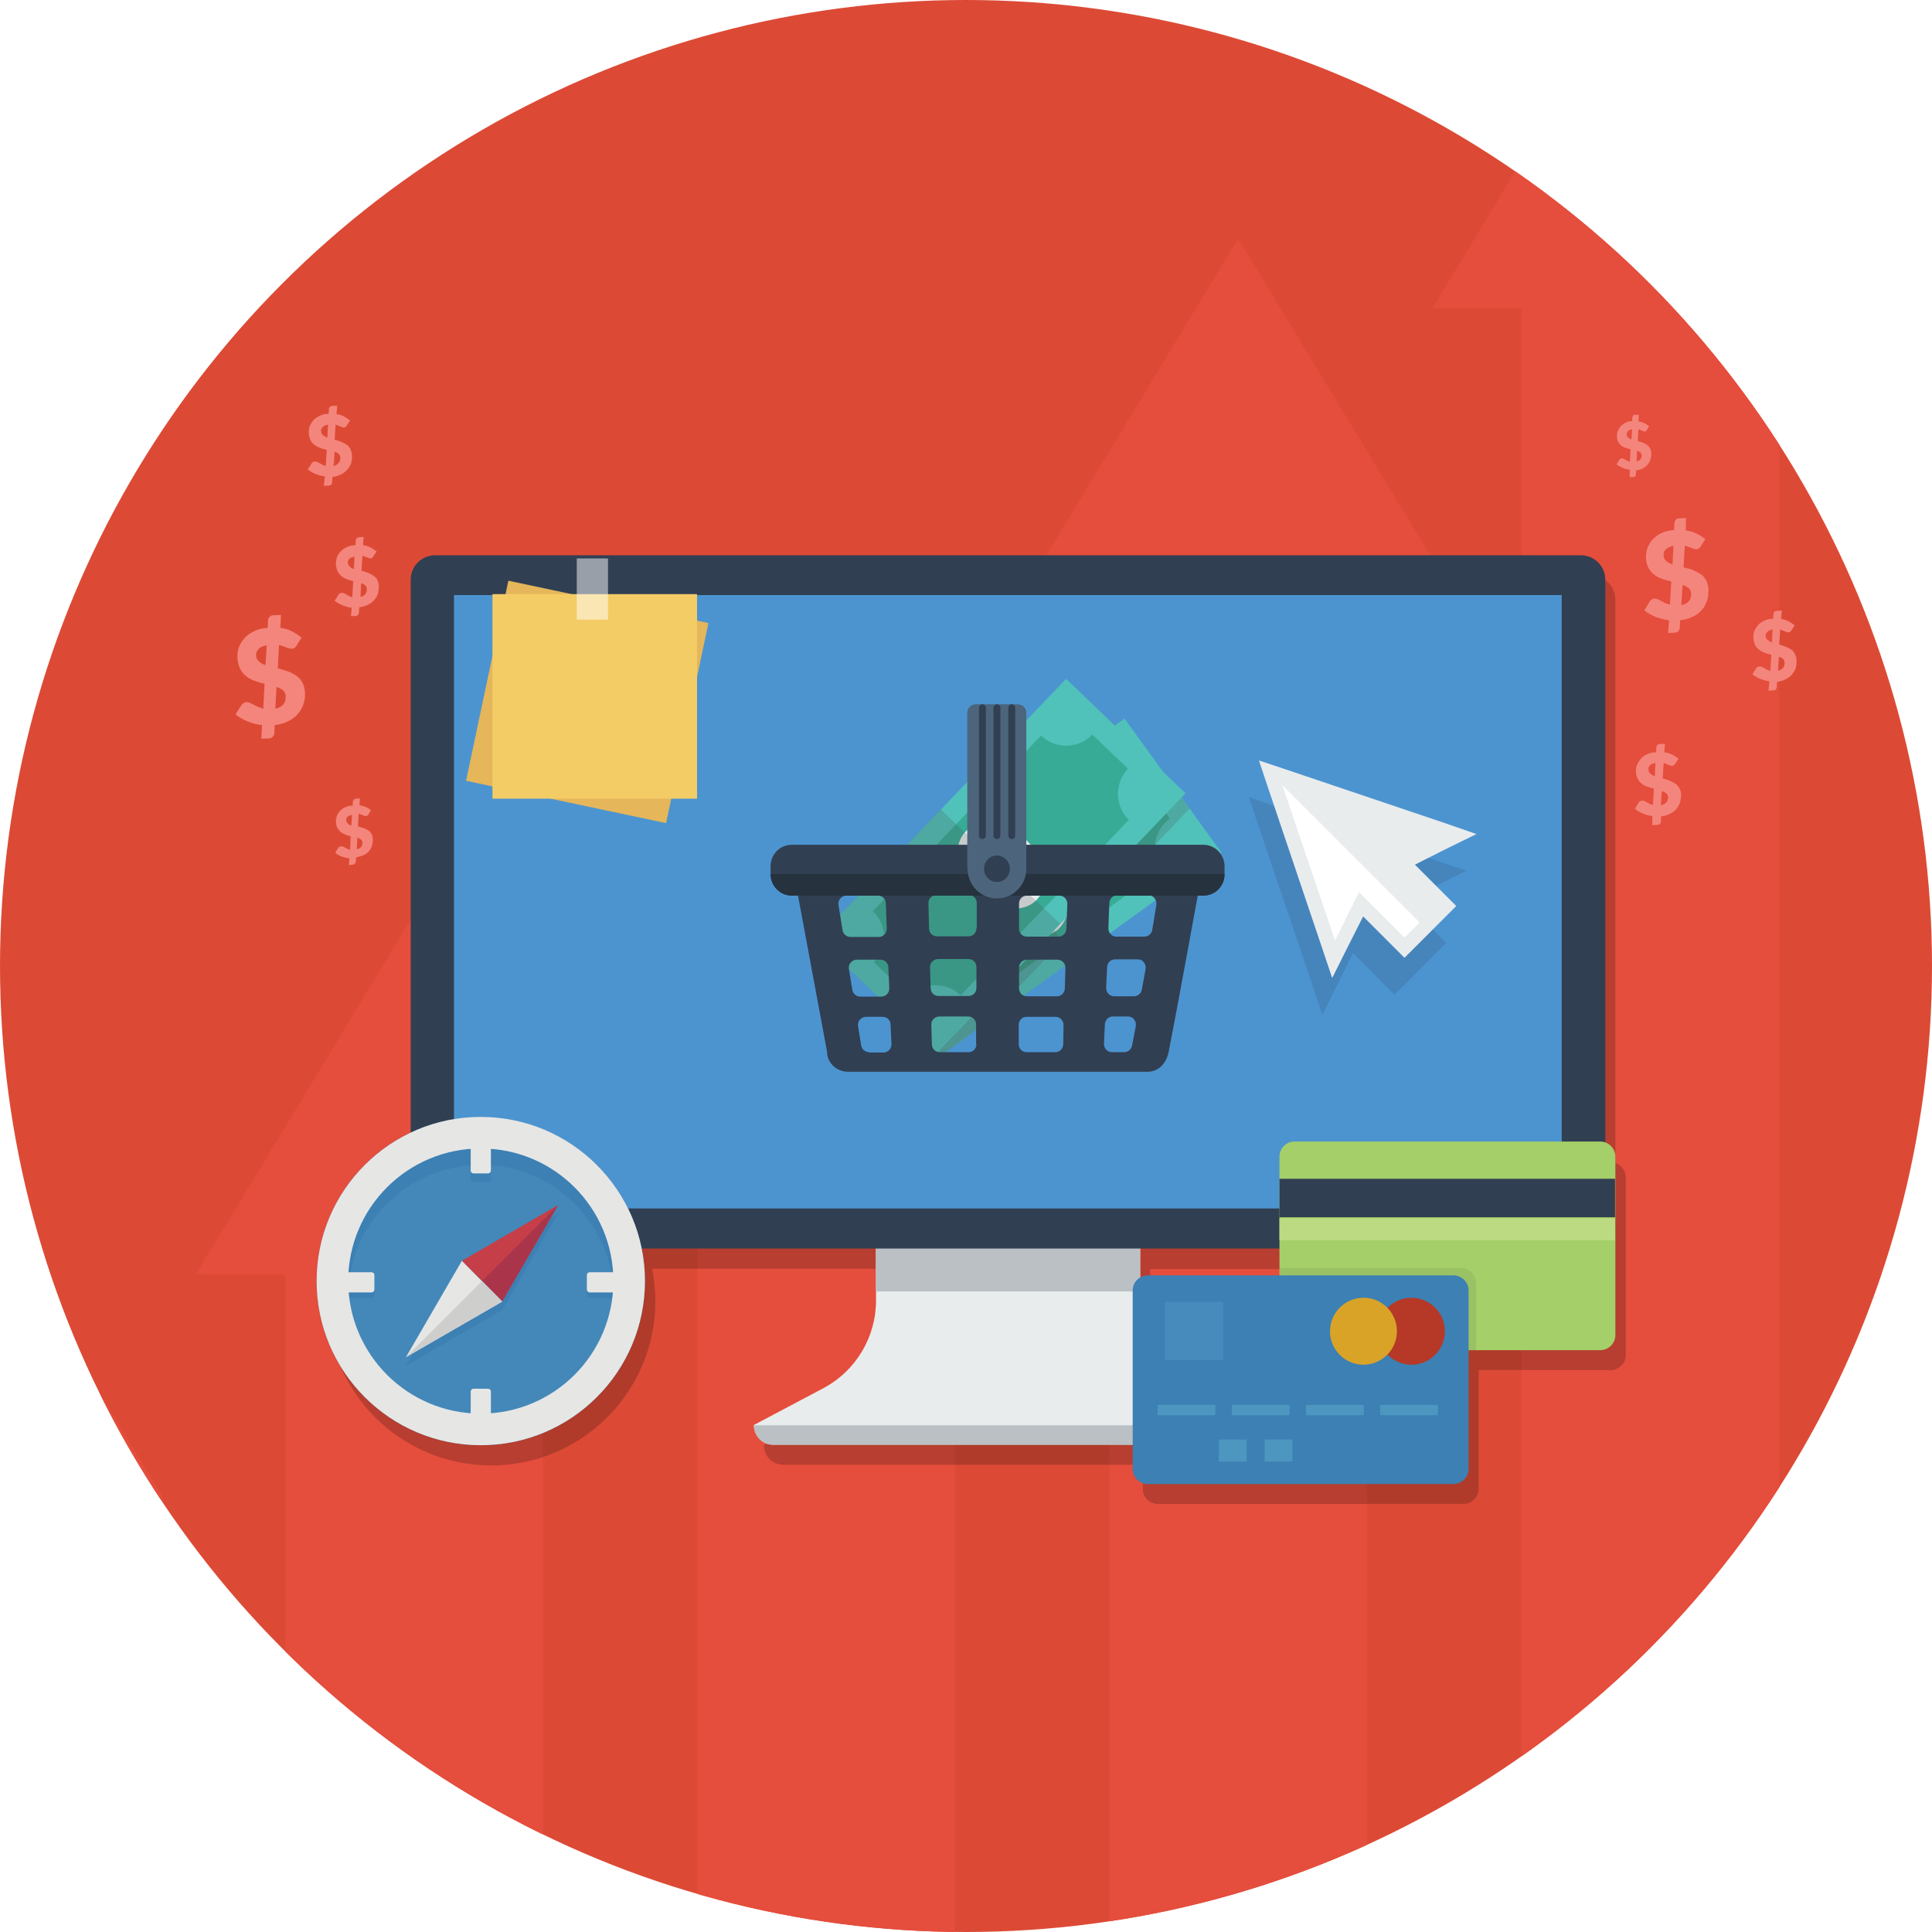 <?xml version="1.0" encoding="utf-8"?>
<!-- Generator: Adobe Illustrator 19.2.1, SVG Export Plug-In . SVG Version: 6.00 Build 0)  -->
<svg version="1.1" id="Layer_1" xmlns="http://www.w3.org/2000/svg" xmlns:xlink="http://www.w3.org/1999/xlink" x="0px" y="0px"
	 viewBox="0 0 612 612" style="enable-background:new 0 0 612 612;" xml:space="preserve">
<style type="text/css">
	.st0{clip-path:url(#SVGID_2_);}
	.st1{fill:#DC4A35;}
	.st2{clip-path:url(#SVGID_4_);}
	.st3{fill:#E54D3C;}
	.st4{fill:#F4857C;}
	.st5{opacity:0.2;fill:#010101;}
	.st6{fill:#E9ECED;}
	.st7{fill:#BBC0C4;}
	.st8{fill:#313F52;}
	.st9{fill:#4C94D0;}
	.st10{fill:#50C2B9;}
	.st11{fill:#37AB95;}
	.st12{opacity:0.2;fill:#494A49;}
	.st13{opacity:0.2;clip-path:url(#SVGID_6_);fill:#494A49;}
	.st14{fill:#26323E;}
	.st15{fill:#4C657C;}
	.st16{fill:#3C80B4;}
	.st17{fill:#4388B9;}
	.st18{fill:#E6E6E5;}
	.st19{fill:#C63E47;}
	.st20{fill:#AA354B;}
	.st21{fill:#CECECD;}
	.st22{opacity:0.1;fill:#010101;}
	.st23{fill:#FFFFFF;}
	.st24{fill:#A5CF68;}
	.st25{opacity:0.1;fill:#393D3F;}
	.st26{fill:#4C96C0;}
	.st27{fill:#BBDA82;}
	.st28{fill:#468BBB;}
	.st29{fill:#B63927;}
	.st30{fill:#D9A328;}
	.st31{fill:#E5B65A;}
	.st32{fill:#F4CC66;}
	.st33{opacity:0.5;fill:#FFFFFF;}
</style>
<g>
	<defs>
		<circle id="SVGID_1_" cx="306" cy="306" r="306"/>
	</defs>
	<clipPath id="SVGID_2_">
		<use xlink:href="#SVGID_1_"  style="overflow:visible;"/>
	</clipPath>
	<g class="st0">
		<rect x="-118" y="-99.9" class="st1" width="847.9" height="847.9"/>
		<g>
			<defs>
				<rect id="SVGID_3_" x="-118" y="-162" width="847.9" height="847.9"/>
			</defs>
			<clipPath id="SVGID_4_">
				<use xlink:href="#SVGID_3_"  style="overflow:visible;"/>
			</clipPath>
			<g class="st2">
				<polygon class="st3" points="200.2,403.6 131.1,289.7 62.1,403.6 90.4,403.6 90.4,698.7 172,698.7 172,403.6 				"/>
				<polygon class="st3" points="52,475 -17.1,361.1 -86.2,475 -57.9,475 -57.9,698.7 23.7,698.7 23.7,475 				"/>
				<polygon class="st3" points="461.3,189.5 392.2,75.6 323.2,189.5 351.4,189.5 351.4,698.7 433,698.7 433,189.5 				"/>
				<polygon class="st3" points="722.4,23.2 653.3,-90.7 584.2,23.2 612.5,23.2 612.5,698.7 694.1,698.7 694.1,23.2 				"/>
				<polygon class="st3" points="330.8,311.8 261.6,197.9 192.6,311.8 220.9,311.8 220.9,698.7 302.5,698.7 302.5,311.8 				"/>
				<polygon class="st3" points="591.8,97.7 522.7,-16.2 453.7,97.7 482,97.7 482,698.7 563.6,698.7 563.6,97.7 				"/>
			</g>
		</g>
		<g>
			<g>
				<path class="st4" d="M83,229.7c-1.6-0.2-3.1-0.6-4.6-1.2c-1.5-0.6-2.7-1.3-3.8-2.2l1.9-3c0.2-0.2,0.4-0.4,0.7-0.6
					c0.3-0.2,0.6-0.3,0.9-0.3c0.3,0,0.7,0.1,1,0.2c0.4,0.2,0.7,0.4,1.2,0.6c0.4,0.2,0.9,0.5,1.4,0.7c0.5,0.2,1.1,0.4,1.7,0.6
					l0.4-7.9c-1-0.2-2-0.5-3-0.9c-1-0.3-1.9-0.8-2.7-1.4c-0.8-0.6-1.5-1.4-2-2.4c-0.5-1-0.8-2.2-0.9-3.7c0-1.1,0.1-2.2,0.5-3.2
					c0.4-1.1,1-2,1.8-2.9c0.8-0.9,1.8-1.6,3.1-2.2c1.2-0.6,2.6-0.9,4.2-1l0.1-2.4c0-0.4,0.2-0.8,0.5-1.1c0.3-0.3,0.7-0.5,1.2-0.5
					l2.4-0.1l-0.2,4.1c1.5,0.2,2.8,0.6,3.9,1.2c1.1,0.6,2,1.2,2.8,1.9l-1.5,2.4c-0.2,0.4-0.4,0.6-0.7,0.8c-0.2,0.2-0.5,0.3-0.9,0.3
					c-0.2,0-0.5,0-0.8-0.1c-0.3-0.1-0.6-0.2-0.9-0.3c-0.3-0.1-0.7-0.3-1.1-0.4c-0.4-0.2-0.8-0.3-1.2-0.4l-0.4,7.4
					c0.7,0.2,1.3,0.4,2,0.6c0.7,0.2,1.3,0.4,2,0.7c0.6,0.3,1.2,0.6,1.8,1c0.5,0.4,1,0.8,1.4,1.3c0.4,0.5,0.7,1.1,1,1.8
					c0.2,0.7,0.4,1.5,0.4,2.3c0.1,1.3-0.1,2.6-0.5,3.7c-0.4,1.2-1,2.2-1.8,3.1s-1.8,1.7-3.1,2.3c-1.2,0.6-2.6,1-4.2,1.2l-0.1,2.6
					c0,0.4-0.2,0.7-0.5,1.1c-0.3,0.3-0.7,0.5-1.2,0.5l-2.4,0.1L83,229.7z M81.1,207.5c0,0.8,0.3,1.5,0.9,2c0.5,0.5,1.2,0.9,2.1,1.2
					l0.4-6.3c-0.6,0.1-1.2,0.3-1.6,0.5c-0.4,0.2-0.8,0.4-1,0.7c-0.3,0.3-0.4,0.6-0.6,0.9C81.2,206.8,81.1,207.1,81.1,207.5z
					 M90.5,220.6c0-0.8-0.3-1.4-0.8-1.9c-0.5-0.4-1.2-0.8-2.1-1.1l-0.4,6.9C89.5,224,90.6,222.7,90.5,220.6z"/>
			</g>
			<g>
				<path class="st4" d="M523.4,258.5c-1.1-0.1-2.1-0.4-3-0.8c-1-0.4-1.8-0.9-2.5-1.5l1.2-2c0.1-0.2,0.2-0.3,0.4-0.4
					c0.2-0.1,0.4-0.2,0.6-0.2c0.2,0,0.4,0,0.7,0.1c0.2,0.1,0.5,0.2,0.8,0.4c0.3,0.2,0.6,0.3,0.9,0.5c0.3,0.2,0.7,0.3,1.1,0.4
					l0.3-5.2c-0.7-0.2-1.3-0.3-2-0.6c-0.7-0.2-1.3-0.5-1.8-0.9c-0.5-0.4-1-0.9-1.3-1.6c-0.4-0.6-0.5-1.4-0.6-2.4
					c0-0.7,0.1-1.4,0.4-2.1c0.3-0.7,0.7-1.3,1.2-1.9c0.5-0.6,1.2-1.1,2-1.4c0.8-0.4,1.7-0.6,2.8-0.6l0.1-1.6c0-0.3,0.1-0.5,0.3-0.7
					c0.2-0.2,0.4-0.3,0.8-0.3l1.6-0.1l-0.2,2.7c1,0.1,1.9,0.4,2.6,0.8c0.7,0.4,1.4,0.8,1.9,1.2l-1,1.6c-0.1,0.2-0.3,0.4-0.5,0.5
					c-0.2,0.1-0.3,0.2-0.6,0.2c-0.1,0-0.3,0-0.5-0.1c-0.2-0.1-0.4-0.1-0.6-0.2c-0.2-0.1-0.5-0.2-0.7-0.3c-0.3-0.1-0.5-0.2-0.8-0.3
					l-0.3,4.9c0.4,0.1,0.9,0.2,1.3,0.4c0.4,0.1,0.9,0.3,1.3,0.5c0.4,0.2,0.8,0.4,1.2,0.6c0.4,0.2,0.7,0.5,1,0.9
					c0.3,0.3,0.5,0.7,0.7,1.2c0.2,0.4,0.3,1,0.3,1.5c0,0.9-0.1,1.7-0.3,2.5c-0.3,0.8-0.7,1.5-1.2,2.1c-0.5,0.6-1.2,1.1-2,1.5
					c-0.8,0.4-1.7,0.7-2.8,0.8l-0.1,1.7c0,0.3-0.1,0.5-0.3,0.7c-0.2,0.2-0.4,0.3-0.8,0.3l-1.6,0.1L523.4,258.5z M522.2,243.8
					c0,0.5,0.2,1,0.6,1.3c0.4,0.3,0.8,0.6,1.4,0.8l0.2-4.2c-0.4,0.1-0.8,0.2-1.1,0.3c-0.3,0.1-0.5,0.3-0.7,0.5
					c-0.2,0.2-0.3,0.4-0.4,0.6C522.2,243.4,522.2,243.6,522.2,243.8z M528.4,252.5c0-0.5-0.2-0.9-0.6-1.2c-0.3-0.3-0.8-0.5-1.4-0.7
					l-0.3,4.5C527.7,254.7,528.4,253.9,528.4,252.5z"/>
			</g>
			<g>
				<path class="st4" d="M110.7,271.9c-0.9-0.1-1.7-0.3-2.5-0.6c-0.8-0.3-1.5-0.7-2-1.2l1-1.6c0.1-0.1,0.2-0.2,0.4-0.3
					c0.2-0.1,0.3-0.1,0.5-0.1c0.2,0,0.4,0,0.6,0.1c0.2,0.1,0.4,0.2,0.6,0.3c0.2,0.1,0.5,0.3,0.7,0.4c0.3,0.1,0.6,0.2,0.9,0.3
					l0.2-4.3c-0.5-0.1-1.1-0.3-1.6-0.5c-0.5-0.2-1-0.4-1.5-0.8c-0.4-0.3-0.8-0.8-1.1-1.3c-0.3-0.5-0.4-1.2-0.5-2
					c0-0.6,0.1-1.2,0.3-1.8c0.2-0.6,0.5-1.1,1-1.6c0.4-0.5,1-0.9,1.7-1.2c0.7-0.3,1.4-0.5,2.3-0.5l0.1-1.3c0-0.2,0.1-0.4,0.3-0.6
					c0.2-0.2,0.4-0.3,0.6-0.3l1.3-0.1l-0.1,2.2c0.8,0.1,1.5,0.3,2.1,0.6c0.6,0.3,1.1,0.6,1.5,1l-0.8,1.3c-0.1,0.2-0.2,0.3-0.4,0.4
					c-0.1,0.1-0.3,0.1-0.5,0.1c-0.1,0-0.3,0-0.4-0.1c-0.2,0-0.3-0.1-0.5-0.2c-0.2-0.1-0.4-0.1-0.6-0.2c-0.2-0.1-0.4-0.2-0.7-0.2
					l-0.2,4c0.4,0.1,0.7,0.2,1.1,0.3c0.4,0.1,0.7,0.2,1.1,0.4c0.3,0.1,0.7,0.3,1,0.5c0.3,0.2,0.6,0.4,0.8,0.7c0.2,0.3,0.4,0.6,0.5,1
					c0.1,0.4,0.2,0.8,0.2,1.3c0,0.7-0.1,1.4-0.3,2c-0.2,0.6-0.5,1.2-1,1.7c-0.4,0.5-1,0.9-1.7,1.2c-0.7,0.3-1.4,0.5-2.3,0.7
					l-0.1,1.4c0,0.2-0.1,0.4-0.3,0.6c-0.2,0.2-0.4,0.3-0.6,0.3l-1.3,0.1L110.7,271.9z M109.7,259.8c0,0.4,0.2,0.8,0.5,1.1
					c0.3,0.3,0.7,0.5,1.1,0.6l0.2-3.4c-0.3,0.1-0.6,0.2-0.9,0.3c-0.2,0.1-0.4,0.2-0.6,0.4c-0.1,0.1-0.2,0.3-0.3,0.5
					C109.7,259.5,109.7,259.6,109.7,259.8z M114.8,266.9c0-0.4-0.2-0.8-0.5-1c-0.3-0.2-0.7-0.4-1.1-0.6l-0.2,3.7
					C114.2,268.8,114.8,268.1,114.8,266.9z"/>
			</g>
			<g>
				<path class="st4" d="M111.4,192.5c-1-0.1-2-0.4-3-0.8c-0.9-0.4-1.8-0.9-2.4-1.4l1.2-1.9c0.1-0.2,0.2-0.3,0.4-0.4
					c0.2-0.1,0.4-0.2,0.6-0.2c0.2,0,0.4,0,0.7,0.1c0.2,0.1,0.5,0.2,0.7,0.4c0.3,0.1,0.6,0.3,0.9,0.5c0.3,0.2,0.7,0.3,1.1,0.4
					l0.3-5.1c-0.6-0.2-1.3-0.3-1.9-0.6c-0.6-0.2-1.2-0.5-1.7-0.9c-0.5-0.4-1-0.9-1.3-1.5c-0.3-0.6-0.5-1.4-0.6-2.4
					c0-0.7,0.1-1.4,0.3-2.1c0.3-0.7,0.6-1.3,1.2-1.9c0.5-0.6,1.2-1,2-1.4c0.8-0.4,1.7-0.6,2.7-0.6l0.1-1.5c0-0.3,0.1-0.5,0.3-0.7
					c0.2-0.2,0.4-0.3,0.7-0.3l1.5-0.1l-0.2,2.6c1,0.1,1.8,0.4,2.5,0.8c0.7,0.4,1.3,0.8,1.8,1.2l-1,1.5c-0.1,0.2-0.3,0.4-0.4,0.5
					c-0.2,0.1-0.3,0.2-0.5,0.2c-0.1,0-0.3,0-0.5-0.1c-0.2-0.1-0.4-0.1-0.6-0.2c-0.2-0.1-0.5-0.2-0.7-0.3c-0.2-0.1-0.5-0.2-0.8-0.2
					l-0.3,4.7c0.4,0.1,0.9,0.2,1.3,0.4c0.4,0.1,0.9,0.3,1.3,0.5c0.4,0.2,0.8,0.4,1.1,0.6c0.3,0.2,0.7,0.5,0.9,0.8
					c0.3,0.3,0.5,0.7,0.6,1.1c0.2,0.4,0.3,0.9,0.3,1.5c0,0.8-0.1,1.6-0.3,2.4c-0.3,0.8-0.6,1.4-1.2,2c-0.5,0.6-1.2,1.1-2,1.5
					c-0.8,0.4-1.7,0.6-2.7,0.8l-0.1,1.7c0,0.2-0.1,0.5-0.3,0.7c-0.2,0.2-0.4,0.3-0.7,0.3l-1.5,0.1L111.4,192.5z M110.2,178.2
					c0,0.5,0.2,0.9,0.6,1.3c0.3,0.3,0.8,0.6,1.3,0.8l0.2-4c-0.4,0.1-0.7,0.2-1,0.3c-0.3,0.1-0.5,0.3-0.7,0.5
					c-0.2,0.2-0.3,0.4-0.4,0.6C110.2,177.8,110.2,178,110.2,178.2z M116.2,186.6c0-0.5-0.2-0.9-0.5-1.2c-0.3-0.3-0.8-0.5-1.3-0.7
					l-0.2,4.4C115.5,188.8,116.2,188,116.2,186.6z"/>
			</g>
			<g>
				<path class="st4" d="M102.9,150.9c-1-0.1-2-0.4-3-0.8c-1-0.4-1.8-0.9-2.4-1.4l1.2-1.9c0.1-0.2,0.2-0.3,0.4-0.4
					c0.2-0.1,0.4-0.2,0.6-0.2c0.2,0,0.4,0,0.7,0.1c0.2,0.1,0.5,0.2,0.8,0.4c0.3,0.2,0.6,0.3,0.9,0.5s0.7,0.3,1.1,0.4l0.3-5.1
					c-0.7-0.2-1.3-0.3-2-0.6c-0.6-0.2-1.2-0.5-1.8-0.9c-0.5-0.4-1-0.9-1.3-1.5c-0.3-0.6-0.5-1.4-0.6-2.4c0-0.7,0.1-1.4,0.3-2.1
					c0.3-0.7,0.7-1.3,1.2-1.9c0.5-0.6,1.2-1,2-1.4c0.8-0.4,1.7-0.6,2.8-0.6l0.1-1.5c0-0.3,0.1-0.5,0.3-0.7c0.2-0.2,0.4-0.3,0.8-0.3
					l1.5-0.1l-0.2,2.7c1,0.1,1.8,0.4,2.5,0.8c0.7,0.4,1.3,0.8,1.8,1.2l-1,1.5c-0.1,0.2-0.3,0.4-0.4,0.5c-0.2,0.1-0.3,0.2-0.6,0.2
					c-0.1,0-0.3,0-0.5-0.1c-0.2-0.1-0.4-0.1-0.6-0.2c-0.2-0.1-0.5-0.2-0.7-0.3c-0.3-0.1-0.5-0.2-0.8-0.3l-0.3,4.8
					c0.4,0.1,0.9,0.2,1.3,0.4c0.4,0.1,0.9,0.3,1.3,0.5c0.4,0.2,0.8,0.4,1.1,0.6c0.4,0.2,0.7,0.5,0.9,0.9c0.3,0.3,0.5,0.7,0.6,1.2
					c0.2,0.4,0.3,0.9,0.3,1.5c0,0.9-0.1,1.7-0.3,2.4c-0.3,0.8-0.7,1.4-1.2,2c-0.5,0.6-1.2,1.1-2,1.5c-0.8,0.4-1.7,0.7-2.7,0.8
					l-0.1,1.7c0,0.3-0.1,0.5-0.3,0.7c-0.2,0.2-0.4,0.3-0.8,0.3l-1.5,0.1L102.9,150.9z M101.7,136.5c0,0.5,0.2,1,0.6,1.3
					c0.3,0.3,0.8,0.6,1.4,0.8l0.2-4.1c-0.4,0.1-0.8,0.2-1,0.3c-0.3,0.1-0.5,0.3-0.7,0.5c-0.2,0.2-0.3,0.4-0.4,0.6
					C101.7,136,101.7,136.3,101.7,136.5z M107.8,145c0-0.5-0.2-0.9-0.5-1.2c-0.3-0.3-0.8-0.5-1.3-0.7l-0.3,4.5
					C107.1,147.2,107.8,146.3,107.8,145z"/>
			</g>
			<g>
				<path class="st4" d="M560.5,215.8c-1-0.1-2-0.4-3-0.8c-1-0.4-1.8-0.9-2.4-1.4l1.2-1.9c0.1-0.2,0.2-0.3,0.4-0.4
					c0.2-0.1,0.4-0.2,0.6-0.2c0.2,0,0.4,0,0.7,0.1c0.2,0.1,0.5,0.2,0.8,0.4c0.3,0.2,0.6,0.3,0.9,0.5s0.7,0.3,1.1,0.4l0.3-5.1
					c-0.7-0.2-1.3-0.3-2-0.6c-0.6-0.2-1.2-0.5-1.8-0.9c-0.5-0.4-1-0.9-1.3-1.5c-0.3-0.6-0.5-1.4-0.6-2.4c0-0.7,0.1-1.4,0.3-2.1
					c0.3-0.7,0.7-1.3,1.2-1.9c0.5-0.6,1.2-1,2-1.4c0.8-0.4,1.7-0.6,2.8-0.6l0.1-1.5c0-0.3,0.1-0.5,0.3-0.7c0.2-0.2,0.4-0.3,0.8-0.3
					l1.5-0.1l-0.2,2.7c1,0.1,1.8,0.4,2.5,0.8c0.7,0.4,1.3,0.8,1.8,1.2l-1,1.5c-0.1,0.2-0.3,0.4-0.4,0.5c-0.2,0.1-0.3,0.2-0.6,0.2
					c-0.1,0-0.3,0-0.5-0.1c-0.2-0.1-0.4-0.1-0.6-0.2c-0.2-0.1-0.5-0.2-0.7-0.3c-0.3-0.1-0.5-0.2-0.8-0.3l-0.3,4.8
					c0.4,0.1,0.9,0.2,1.3,0.4c0.4,0.1,0.9,0.3,1.3,0.5c0.4,0.2,0.8,0.4,1.1,0.6c0.4,0.2,0.7,0.5,0.9,0.9c0.3,0.3,0.5,0.7,0.6,1.2
					c0.2,0.4,0.3,0.9,0.3,1.5c0,0.9-0.1,1.7-0.3,2.4c-0.3,0.8-0.7,1.4-1.2,2c-0.5,0.6-1.2,1.1-2,1.5c-0.8,0.4-1.7,0.7-2.7,0.8
					l-0.1,1.7c0,0.3-0.1,0.5-0.3,0.7c-0.2,0.2-0.4,0.3-0.8,0.3l-1.5,0.1L560.5,215.8z M559.3,201.4c0,0.5,0.2,1,0.6,1.3
					c0.3,0.3,0.8,0.6,1.4,0.8l0.2-4.1c-0.4,0.1-0.8,0.2-1,0.3c-0.3,0.1-0.5,0.3-0.7,0.5c-0.2,0.2-0.3,0.4-0.4,0.6
					C559.3,200.9,559.2,201.1,559.3,201.4z M565.3,209.9c0-0.5-0.2-0.9-0.5-1.2c-0.3-0.3-0.8-0.5-1.3-0.7l-0.3,4.5
					C564.7,212.1,565.4,211.2,565.3,209.9z"/>
			</g>
			<g>
				<path class="st4" d="M516.3,148.8c-0.8-0.1-1.6-0.3-2.3-0.6c-0.7-0.3-1.4-0.7-1.9-1.1l0.9-1.5c0.1-0.1,0.2-0.2,0.3-0.3
					c0.1-0.1,0.3-0.1,0.4-0.1c0.2,0,0.3,0,0.5,0.1c0.2,0.1,0.4,0.2,0.6,0.3c0.2,0.1,0.4,0.2,0.7,0.4c0.2,0.1,0.5,0.2,0.8,0.3l0.2-4
					c-0.5-0.1-1-0.3-1.5-0.4c-0.5-0.2-1-0.4-1.4-0.7c-0.4-0.3-0.7-0.7-1-1.2c-0.3-0.5-0.4-1.1-0.4-1.9c0-0.6,0.1-1.1,0.3-1.6
					c0.2-0.5,0.5-1,0.9-1.5c0.4-0.4,0.9-0.8,1.5-1.1c0.6-0.3,1.3-0.5,2.1-0.5l0.1-1.2c0-0.2,0.1-0.4,0.2-0.5
					c0.1-0.2,0.3-0.3,0.6-0.3l1.2,0l-0.1,2.1c0.8,0.1,1.4,0.3,2,0.6c0.6,0.3,1,0.6,1.4,0.9l-0.7,1.2c-0.1,0.2-0.2,0.3-0.3,0.4
					c-0.1,0.1-0.3,0.1-0.4,0.1c-0.1,0-0.2,0-0.4-0.1c-0.1,0-0.3-0.1-0.5-0.2c-0.2-0.1-0.4-0.1-0.5-0.2c-0.2-0.1-0.4-0.1-0.6-0.2
					l-0.2,3.7c0.3,0.1,0.7,0.2,1,0.3c0.3,0.1,0.7,0.2,1,0.4c0.3,0.1,0.6,0.3,0.9,0.5c0.3,0.2,0.5,0.4,0.7,0.7
					c0.2,0.3,0.4,0.6,0.5,0.9c0.1,0.3,0.2,0.7,0.2,1.2c0,0.7-0.1,1.3-0.3,1.9c-0.2,0.6-0.5,1.1-0.9,1.6c-0.4,0.5-0.9,0.8-1.5,1.2
					c-0.6,0.3-1.3,0.5-2.1,0.6l-0.1,1.3c0,0.2-0.1,0.4-0.2,0.5c-0.1,0.2-0.3,0.3-0.6,0.3l-1.2,0L516.3,148.8z M515.3,137.6
					c0,0.4,0.2,0.7,0.4,1c0.3,0.2,0.6,0.4,1.1,0.6l0.2-3.2c-0.3,0.1-0.6,0.1-0.8,0.2c-0.2,0.1-0.4,0.2-0.5,0.4
					c-0.1,0.1-0.2,0.3-0.3,0.5C515.3,137.3,515.3,137.5,515.3,137.6z M520,144.2c0-0.4-0.2-0.7-0.4-0.9c-0.3-0.2-0.6-0.4-1-0.6
					l-0.2,3.5C519.5,145.9,520.1,145.3,520,144.2z"/>
			</g>
			<g>
				<path class="st4" d="M528.7,196.5c-1.5-0.2-2.9-0.6-4.3-1.1c-1.4-0.6-2.5-1.2-3.5-2.1l1.7-2.8c0.1-0.2,0.3-0.4,0.6-0.6
					c0.3-0.2,0.5-0.2,0.8-0.3c0.3,0,0.6,0.1,1,0.2c0.3,0.1,0.7,0.3,1.1,0.5c0.4,0.2,0.8,0.4,1.3,0.7c0.5,0.2,1,0.4,1.6,0.5l0.4-7.3
					c-0.9-0.2-1.9-0.5-2.8-0.8c-0.9-0.3-1.8-0.7-2.5-1.3c-0.8-0.6-1.4-1.3-1.9-2.2c-0.5-0.9-0.8-2-0.8-3.4c0-1,0.1-2,0.5-3
					c0.4-1,0.9-1.9,1.7-2.7c0.8-0.8,1.7-1.5,2.8-2c1.1-0.5,2.5-0.8,3.9-0.9l0.1-2.2c0-0.4,0.2-0.7,0.4-1c0.3-0.3,0.6-0.5,1.1-0.5
					l2.2-0.1L534,168c1.4,0.2,2.6,0.6,3.6,1.1c1,0.5,1.9,1.1,2.6,1.7l-1.4,2.2c-0.2,0.3-0.4,0.6-0.6,0.7c-0.2,0.2-0.5,0.2-0.8,0.3
					c-0.2,0-0.4,0-0.7-0.1c-0.3-0.1-0.5-0.2-0.9-0.3c-0.3-0.1-0.7-0.3-1-0.4c-0.4-0.1-0.7-0.3-1.1-0.4l-0.4,6.9
					c0.6,0.2,1.3,0.3,1.9,0.5c0.6,0.2,1.2,0.4,1.8,0.7c0.6,0.3,1.1,0.6,1.6,0.9c0.5,0.3,1,0.7,1.3,1.2c0.4,0.5,0.7,1,0.9,1.7
					c0.2,0.6,0.4,1.3,0.4,2.2c0,1.2-0.1,2.4-0.5,3.5c-0.4,1.1-0.9,2.1-1.7,2.9c-0.8,0.9-1.7,1.6-2.9,2.1c-1.1,0.6-2.5,0.9-3.9,1.1
					l-0.1,2.4c0,0.4-0.2,0.7-0.4,1c-0.3,0.3-0.6,0.5-1.1,0.5l-2.2,0.1L528.7,196.5z M527,175.9c0,0.8,0.3,1.4,0.8,1.8
					c0.5,0.5,1.2,0.8,2,1.1l0.3-5.9c-0.6,0.1-1.1,0.3-1.5,0.5c-0.4,0.2-0.7,0.4-1,0.7c-0.2,0.3-0.4,0.5-0.5,0.8
					C527,175.2,527,175.5,527,175.9z M535.7,188c0-0.7-0.3-1.3-0.8-1.7c-0.5-0.4-1.1-0.8-1.9-1l-0.4,6.4
					C534.8,191.2,535.8,190,535.7,188z"/>
			</g>
		</g>
		<path class="st5" d="M511.7,368.4V190c0-4.3-3.5-7.7-7.7-7.7H141c-4.3,0-7.7,3.5-7.7,7.7v175.2c-17.6,8.3-29.7,26.2-29.7,47
			c0,28.7,23.3,52,52,52c28.7,0,52-23.3,52-52c0-3.5-0.4-7-1-10.3h74.2v13.6v2.8c0,11.7-6.4,22.4-16.8,27.9L242,457.8
			c0,1.6,0.6,3.2,1.8,4.4c1.2,1.2,2.7,1.8,4.4,1.8H362v7.6c0,2.6,2.1,4.8,4.8,4.8h96.8c2.6,0,4.8-2.1,4.8-4.8v-37.6h2.4h39.4
			c2.6,0,4.8-2.1,4.8-4.8v-30.1v-7V392v-12.2v-6.9C514.9,370.8,513.5,369,511.7,368.4z M408.5,401.9v6.2v2.4h-41.8
			c-0.9,0-1.7,0.3-2.4,0.7v-9.2H408.5z"/>
		<g>
			<g>
				<path class="st6" d="M377.9,439.8c-10.3-5.5-16.7-16.2-16.7-27.9v-43.5h-83.7v43.5c0,11.7-6.4,22.4-16.8,27.9l-21.9,11.6v0
					c0,1.6,0.6,3.2,1.8,4.4c1.2,1.2,2.7,1.8,4.4,1.8h148.5c3.4,0,6.2-2.8,6.2-6.2v0L377.9,439.8z"/>
				<path class="st7" d="M238.8,451.5c0,1.6,0.7,3.2,1.8,4.4c1.2,1.2,2.7,1.8,4.4,1.8h148.5c3.4,0,6.2-2.8,6.2-6.2v0L238.8,451.5z"
					/>
				<rect x="277.4" y="368.4" class="st7" width="83.7" height="40.7"/>
				<g>
					<path class="st8" d="M508.5,387.8c0,4.3-3.5,7.7-7.7,7.7h-363c-4.3,0-7.7-3.5-7.7-7.7V183.6c0-4.3,3.5-7.7,7.7-7.7h363
						c4.3,0,7.7,3.5,7.7,7.7V387.8z"/>
				</g>
				<rect x="143.8" y="188.5" class="st9" width="350.9" height="194.3"/>
				<g>
					<g>
						
							<rect x="268.6" y="256.1" transform="matrix(0.81 -0.586 0.586 0.81 -103.684 244.324)" class="st10" width="113.9" height="52.4"/>
						<g>
							<path class="st11" d="M370.6,259.3l-9.2-12.7c-5.1,3.7-12.3,2.6-16-2.6L283,289.3c3.7,5.1,2.6,12.3-2.6,16l9.2,12.7
								c5.1-3.7,12.3-2.6,16,2.6l62.4-45.2C364.3,270.2,365.5,263,370.6,259.3z"/>
						</g>
						
							<ellipse transform="matrix(0.81 -0.586 0.586 0.81 -103.684 244.321)" class="st6" cx="325.5" cy="282.3" rx="11.4" ry="15.6"/>
						
							<rect x="274" y="272.9" transform="matrix(0.81 -0.586 0.586 0.81 -117.919 233.91)" class="st12" width="56.6" height="52.4"/>
					</g>
					<g>
						<defs>
							
								<rect id="SVGID_5_" x="268.6" y="256.1" transform="matrix(0.81 -0.586 0.586 0.81 -103.684 244.324)" width="113.9" height="52.4"/>
						</defs>
						<clipPath id="SVGID_6_">
							<use xlink:href="#SVGID_5_"  style="overflow:visible;"/>
						</clipPath>
						<polygon class="st13" points="299.6,261.1 258.8,303.6 296.6,339.9 337.4,297.3 378.6,254.3 340.8,218.1 						"/>
					</g>
					<g>
						
							<rect x="260.2" y="248.1" transform="matrix(0.692 -0.722 0.722 0.692 -100.296 313.457)" class="st10" width="113.9" height="52.4"/>
						<g>
							<path class="st11" d="M357.3,243.5l-11.3-10.8c-4.4,4.6-11.7,4.7-16.2,0.3l-53.3,55.6c4.6,4.4,4.7,11.6,0.3,16.2l11.3,10.8
								c4.4-4.6,11.6-4.7,16.2-0.3l53.3-55.6C353.1,255.4,353,248.1,357.3,243.5z"/>
						</g>
						
							<ellipse transform="matrix(0.692 -0.722 0.722 0.692 -100.298 313.45)" class="st6" cx="317.1" cy="274.2" rx="11.4" ry="15.6"/>
						
							<rect x="269" y="268.7" transform="matrix(0.692 -0.722 0.722 0.692 -121.327 305.528)" class="st12" width="56.6" height="52.4"/>
					</g>
				</g>
				<g>
					<path class="st8" d="M372.8,276.4H259.3c-3.7,0-6.7,2.8-6.7,6.3l9.4,50.5c0,3.5,3,6.3,6.7,6.3h94.8c3.7,0,6-2.9,6.7-6.3
						c2.6-13.2,9.4-50.5,9.4-50.5C379.4,279.3,376.5,276.4,372.8,276.4z M265.6,286.6c-0.1-0.7,0.1-1.5,0.6-2
						c0.5-0.6,1.2-0.9,1.9-0.9h10c1.4,0,2.5,1.1,2.5,2.4l0.3,8c0,0.7-0.2,1.4-0.7,1.9c-0.5,0.5-1.1,0.8-1.8,0.8h-9
						c-1.2,0-2.3-0.9-2.5-2.1L265.6,286.6z M268.9,306.9c-0.1-0.7,0.1-1.5,0.6-2c0.5-0.6,1.2-0.9,1.9-0.9h7.5c1.4,0,2.5,1.1,2.5,2.4
						l0.3,6.6c0,0.7-0.2,1.4-0.7,1.9c-0.5,0.5-1.1,0.8-1.8,0.8h-6.7c-1.2,0-2.3-0.9-2.5-2.1L268.9,306.9z M275.3,333.3
						c-1.2,0-2.3-0.9-2.5-2.1l-1-6.2c-0.1-0.7,0.1-1.5,0.6-2c0.5-0.6,1.2-0.9,1.9-0.9h5.3c1.4,0,2.5,1.1,2.5,2.4l0.3,6.2
						c0,0.7-0.2,1.4-0.7,1.9c-0.5,0.5-1.1,0.8-1.8,0.8H275.3z M309.3,330.8c0,1.4-1.1,2.5-2.5,2.5h-9.1c-1.4,0-2.5-1.1-2.5-2.5
						l-0.2-6.2c0-0.7,0.2-1.3,0.7-1.8c0.5-0.5,1.1-0.8,1.8-0.8h9.2c1.4,0,2.5,1.1,2.5,2.5V330.8z M309.3,313c0,1.4-1.1,2.5-2.5,2.5
						h-9.5c-1.4,0-2.5-1.1-2.5-2.5l-0.2-6.6c0-0.7,0.2-1.3,0.7-1.8c0.5-0.5,1.1-0.8,1.8-0.8h9.7c1.4,0,2.5,1.1,2.5,2.5V313z
						 M309.3,294.1c0,1.4-1.1,2.5-2.5,2.5h-10c-1.4,0-2.5-1.1-2.5-2.5l-0.2-8c0-0.7,0.2-1.3,0.7-1.8c0.5-0.5,1.1-0.8,1.8-0.8h10.3
						c1.4,0,2.5,1.1,2.5,2.5V294.1z M336.8,330.8c0,1.4-1.2,2.5-2.5,2.5h-9.1c-1.4,0-2.5-1.1-2.5-2.5v-6.2c0-1.4,1.1-2.5,2.5-2.5
						h9.2c0.7,0,1.3,0.3,1.8,0.8c0.5,0.5,0.7,1.2,0.7,1.8L336.8,330.8z M337.3,313.1c0,1.4-1.2,2.5-2.5,2.5h-9.5
						c-1.4,0-2.5-1.1-2.5-2.5v-6.6c0-1.4,1.1-2.5,2.5-2.5h9.7c0.7,0,1.3,0.3,1.8,0.8c0.5,0.5,0.7,1.2,0.7,1.8L337.3,313.1z
						 M337.8,294.2c0,1.4-1.2,2.5-2.5,2.5h-10c-1.4,0-2.5-1.1-2.5-2.5v-8c0-1.4,1.1-2.5,2.5-2.5h10.3c0.7,0,1.3,0.3,1.8,0.8
						c0.5,0.5,0.7,1.2,0.7,1.8L337.8,294.2z M358.6,331.2c-0.2,1.2-1.3,2.1-2.5,2.1h-3.9c-0.7,0-1.3-0.3-1.8-0.8
						c-0.5-0.5-0.7-1.2-0.7-1.9l0.3-6.2c0.1-1.4,1.2-2.4,2.5-2.4h4.8c0.7,0,1.5,0.3,1.9,0.9c0.5,0.6,0.7,1.3,0.6,2.1L358.6,331.2z
						 M361.7,313.5c-0.2,1.2-1.3,2.1-2.5,2.1h-6.3c-0.7,0-1.3-0.3-1.8-0.8c-0.5-0.5-0.7-1.2-0.7-1.9l0.3-6.6
						c0.1-1.4,1.2-2.4,2.5-2.4h7.2c0.7,0,1.5,0.3,1.9,0.9c0.5,0.6,0.7,1.3,0.6,2.1L361.7,313.5z M365,294.6
						c-0.2,1.2-1.3,2.1-2.5,2.1h-8.9c-0.7,0-1.3-0.3-1.8-0.8c-0.5-0.5-0.7-1.2-0.7-1.9l0.3-8c0.1-1.4,1.2-2.4,2.5-2.4h9.9
						c0.7,0,1.5,0.3,1.9,0.9c0.5,0.6,0.7,1.3,0.6,2.1L365,294.6z"/>
					<path class="st8" d="M387.9,274.4c0-3.7-3-6.8-6.7-6.8H250.8c-3.7,0-6.7,3-6.7,6.8v2.5c0,3.7,3,6.8,6.7,6.8h130.4
						c3.7,0,6.7-3,6.7-6.8V274.4z"/>
					<path class="st14" d="M244.1,276.9c0,3.7,3,6.8,6.7,6.8h130.4c3.7,0,6.7-3,6.7-6.8H244.1z"/>
					<path class="st15" d="M325.1,225.8c0-1.5-1.2-2.7-2.7-2.7h-13.3c-1.5,0-2.7,1.2-2.7,2.7v48.7c0,1.5,1.2,2.7,2.7,2.7h13.3
						c1.5,0,2.7-1.2,2.7-2.7V225.8z"/>
					<ellipse class="st15" cx="315.8" cy="275.2" rx="9.3" ry="9.4"/>
					<ellipse class="st8" cx="315.8" cy="275.2" rx="4.1" ry="4.2"/>
					<path class="st8" d="M316.9,264.7c0,0.6-0.5,1.1-1.1,1.1l0,0c-0.6,0-1.1-0.5-1.1-1.1v-40.5c0-0.6,0.5-1.1,1.1-1.1l0,0
						c0.6,0,1.1,0.5,1.1,1.1V264.7z"/>
					<path class="st8" d="M321.6,264.7c0,0.6-0.5,1.1-1.1,1.1l0,0c-0.6,0-1.1-0.5-1.1-1.1v-40.5c0-0.6,0.5-1.1,1.1-1.1l0,0
						c0.6,0,1.1,0.5,1.1,1.1V264.7z"/>
					<path class="st8" d="M312.3,264.7c0,0.6-0.5,1.1-1.1,1.1l0,0c-0.6,0-1.1-0.5-1.1-1.1v-40.5c0-0.6,0.5-1.1,1.1-1.1l0,0
						c0.6,0,1.1,0.5,1.1,1.1V264.7z"/>
				</g>
			</g>
			<g>
				<circle class="st16" cx="152.3" cy="405.8" r="52"/>
				<ellipse class="st17" cx="152.3" cy="411.1" rx="42.1" ry="42.1"/>
				<path class="st16" d="M155.5,373.5c0,0.5-0.4,0.9-0.9,0.9H150c-0.5,0-0.9-0.4-0.9-0.9v-12.4c0-0.5,0.4-0.9,0.9-0.9h4.6
					c0.5,0,0.9,0.4,0.9,0.9V373.5z"/>
				<path class="st16" d="M186.8,404.8c-0.5,0-0.9,0.4-0.9,0.9v4.6c0,0.5,0.4,0.9,0.9,0.9h12.4c0.5,0,0.9-0.4,0.9-0.9v-4.6
					c0-0.5-0.4-0.9-0.9-0.9H186.8z"/>
				<path class="st16" d="M117.7,404.8c0.5,0,0.9,0.4,0.9,0.9v4.6c0,0.5-0.4,0.9-0.9,0.9h-12.4c-0.5,0-0.9-0.4-0.9-0.9v-4.6
					c0-0.5,0.4-0.9,0.9-0.9H117.7z"/>
				<path class="st18" d="M152.3,353.8c-28.7,0-52,23.3-52,52c0,28.7,23.3,52,52,52c28.7,0,52-23.3,52-52
					C204.3,377.1,181,353.8,152.3,353.8z M152.3,447.8c-23.2,0-42-18.8-42-42c0-23.2,18.8-42,42-42c23.2,0,42,18.8,42,42
					C194.3,429,175.5,447.8,152.3,447.8z"/>
				<g>
					<polygon class="st16" points="146.3,402.1 159.1,414.9 176.8,384.4 					"/>
					<polygon class="st16" points="128.6,432.6 159.1,414.9 146.3,402.1 					"/>
				</g>
				<polygon class="st19" points="176.8,381.7 159.1,412.2 146.3,399.4 				"/>
				<polygon class="st20" points="176.8,381.7 159.1,412.2 152.7,405.8 				"/>
				<polygon class="st18" points="128.6,429.9 146.3,399.4 159.1,412.3 				"/>
				<polygon class="st21" points="128.6,429.9 152.7,405.8 159.1,412.3 				"/>
				<path class="st18" d="M155.5,370.8c0,0.5-0.4,0.9-0.9,0.9H150c-0.5,0-0.9-0.4-0.9-0.9v-12.4c0-0.5,0.4-0.9,0.9-0.9h4.6
					c0.5,0,0.9,0.4,0.9,0.9V370.8z"/>
				<path class="st18" d="M155.5,440.8c0-0.5-0.4-0.9-0.9-0.9H150c-0.5,0-0.9,0.4-0.9,0.9v12.4c0,0.5,0.4,0.9,0.9,0.9h4.6
					c0.5,0,0.9-0.4,0.9-0.9V440.8z"/>
				<path class="st18" d="M186.8,403c-0.5,0-0.9,0.4-0.9,0.9v4.6c0,0.5,0.4,0.9,0.9,0.9h12.4c0.5,0,0.9-0.4,0.9-0.9v-4.6
					c0-0.5-0.4-0.9-0.9-0.9H186.8z"/>
				<path class="st18" d="M117.7,403c0.5,0,0.9,0.4,0.9,0.9v4.6c0,0.5-0.4,0.9-0.9,0.9h-12.4c-0.5,0-0.9-0.4-0.9-0.9v-4.6
					c0-0.5,0.4-0.9,0.9-0.9H117.7z"/>
			</g>
			<polygon class="st22" points="445,285.5 454.7,280.7 464.5,275.8 454.1,272.3 404.3,255.5 395.6,252.5 398.5,261.2 415.4,311.1 
				418.9,321.5 423.8,311.6 428.6,301.9 438.5,311.9 441.7,315.1 445,311.9 454.9,301.9 458.1,298.7 454.9,295.4 			"/>
			<g>
				<polygon class="st6" points="457.3,260.6 407.5,243.8 398.8,240.9 401.7,249.6 418.5,299.4 422,309.8 426.9,300 431.8,290.3 
					441.7,300.2 444.9,303.4 448.1,300.2 458.1,290.2 461.3,287 458.1,283.8 448.2,273.9 457.9,269 467.7,264.2 				"/>
				<polygon class="st23" points="449.7,292.2 406.2,248.7 422.9,297.9 430.5,282.6 444.9,297 				"/>
			</g>
			<g>
				<path class="st24" d="M511.7,422.9c0,2.6-2.1,4.8-4.8,4.8h-96.8c-2.6,0-4.8-2.1-4.8-4.8v-56.5c0-2.6,2.1-4.8,4.8-4.8h96.8
					c2.6,0,4.8,2.1,4.8,4.8V422.9z"/>
				<path class="st25" d="M462.8,401.7h-57.4v21.2c0,2.6-0.3,4.8,2.4,4.8h59.8v-21.2C467.5,403.8,465.4,401.7,462.8,401.7z"/>
				<path class="st16" d="M465.2,465.3c0,2.6-2.1,4.8-4.8,4.8h-96.8c-2.6,0-4.8-2.1-4.8-4.8v-56.5c0-2.6,2.1-4.8,4.8-4.8h96.8
					c2.6,0,4.8,2.1,4.8,4.8V465.3z"/>
				<rect x="405.3" y="373.4" class="st8" width="106.3" height="12.2"/>
				<rect x="366.7" y="445" class="st26" width="18.3" height="3.3"/>
				<rect x="390.2" y="445" class="st26" width="18.3" height="3.3"/>
				<rect x="405.3" y="385.9" class="st27" width="106.3" height="7"/>
				<rect x="386.1" y="456" class="st26" width="8.8" height="7"/>
				<rect x="400.6" y="456" class="st26" width="8.8" height="7"/>
				<rect x="413.7" y="445" class="st26" width="18.3" height="3.3"/>
				<rect x="437.2" y="445" class="st26" width="18.3" height="3.3"/>
				<rect x="369" y="412.4" class="st28" width="18.5" height="18.5"/>
				<circle class="st29" cx="447.1" cy="421.7" r="10.6"/>
				<path class="st30" d="M442.5,421.7c0,5.9-4.8,10.6-10.6,10.6c-5.9,0-10.6-4.8-10.6-10.6c0-5.9,4.8-10.6,10.6-10.6
					C437.7,411,442.5,415.8,442.5,421.7z"/>
			</g>
			<g>
				
					<rect x="153.7" y="190" transform="matrix(0.207 -0.978 0.978 0.207 -70.012 358.317)" class="st31" width="64.8" height="64.8"/>
				<rect x="156" y="188.2" class="st32" width="64.8" height="64.8"/>
			</g>
			<rect x="182.7" y="176.9" class="st33" width="9.9" height="19.4"/>
		</g>
	</g>
</g>
</svg>
